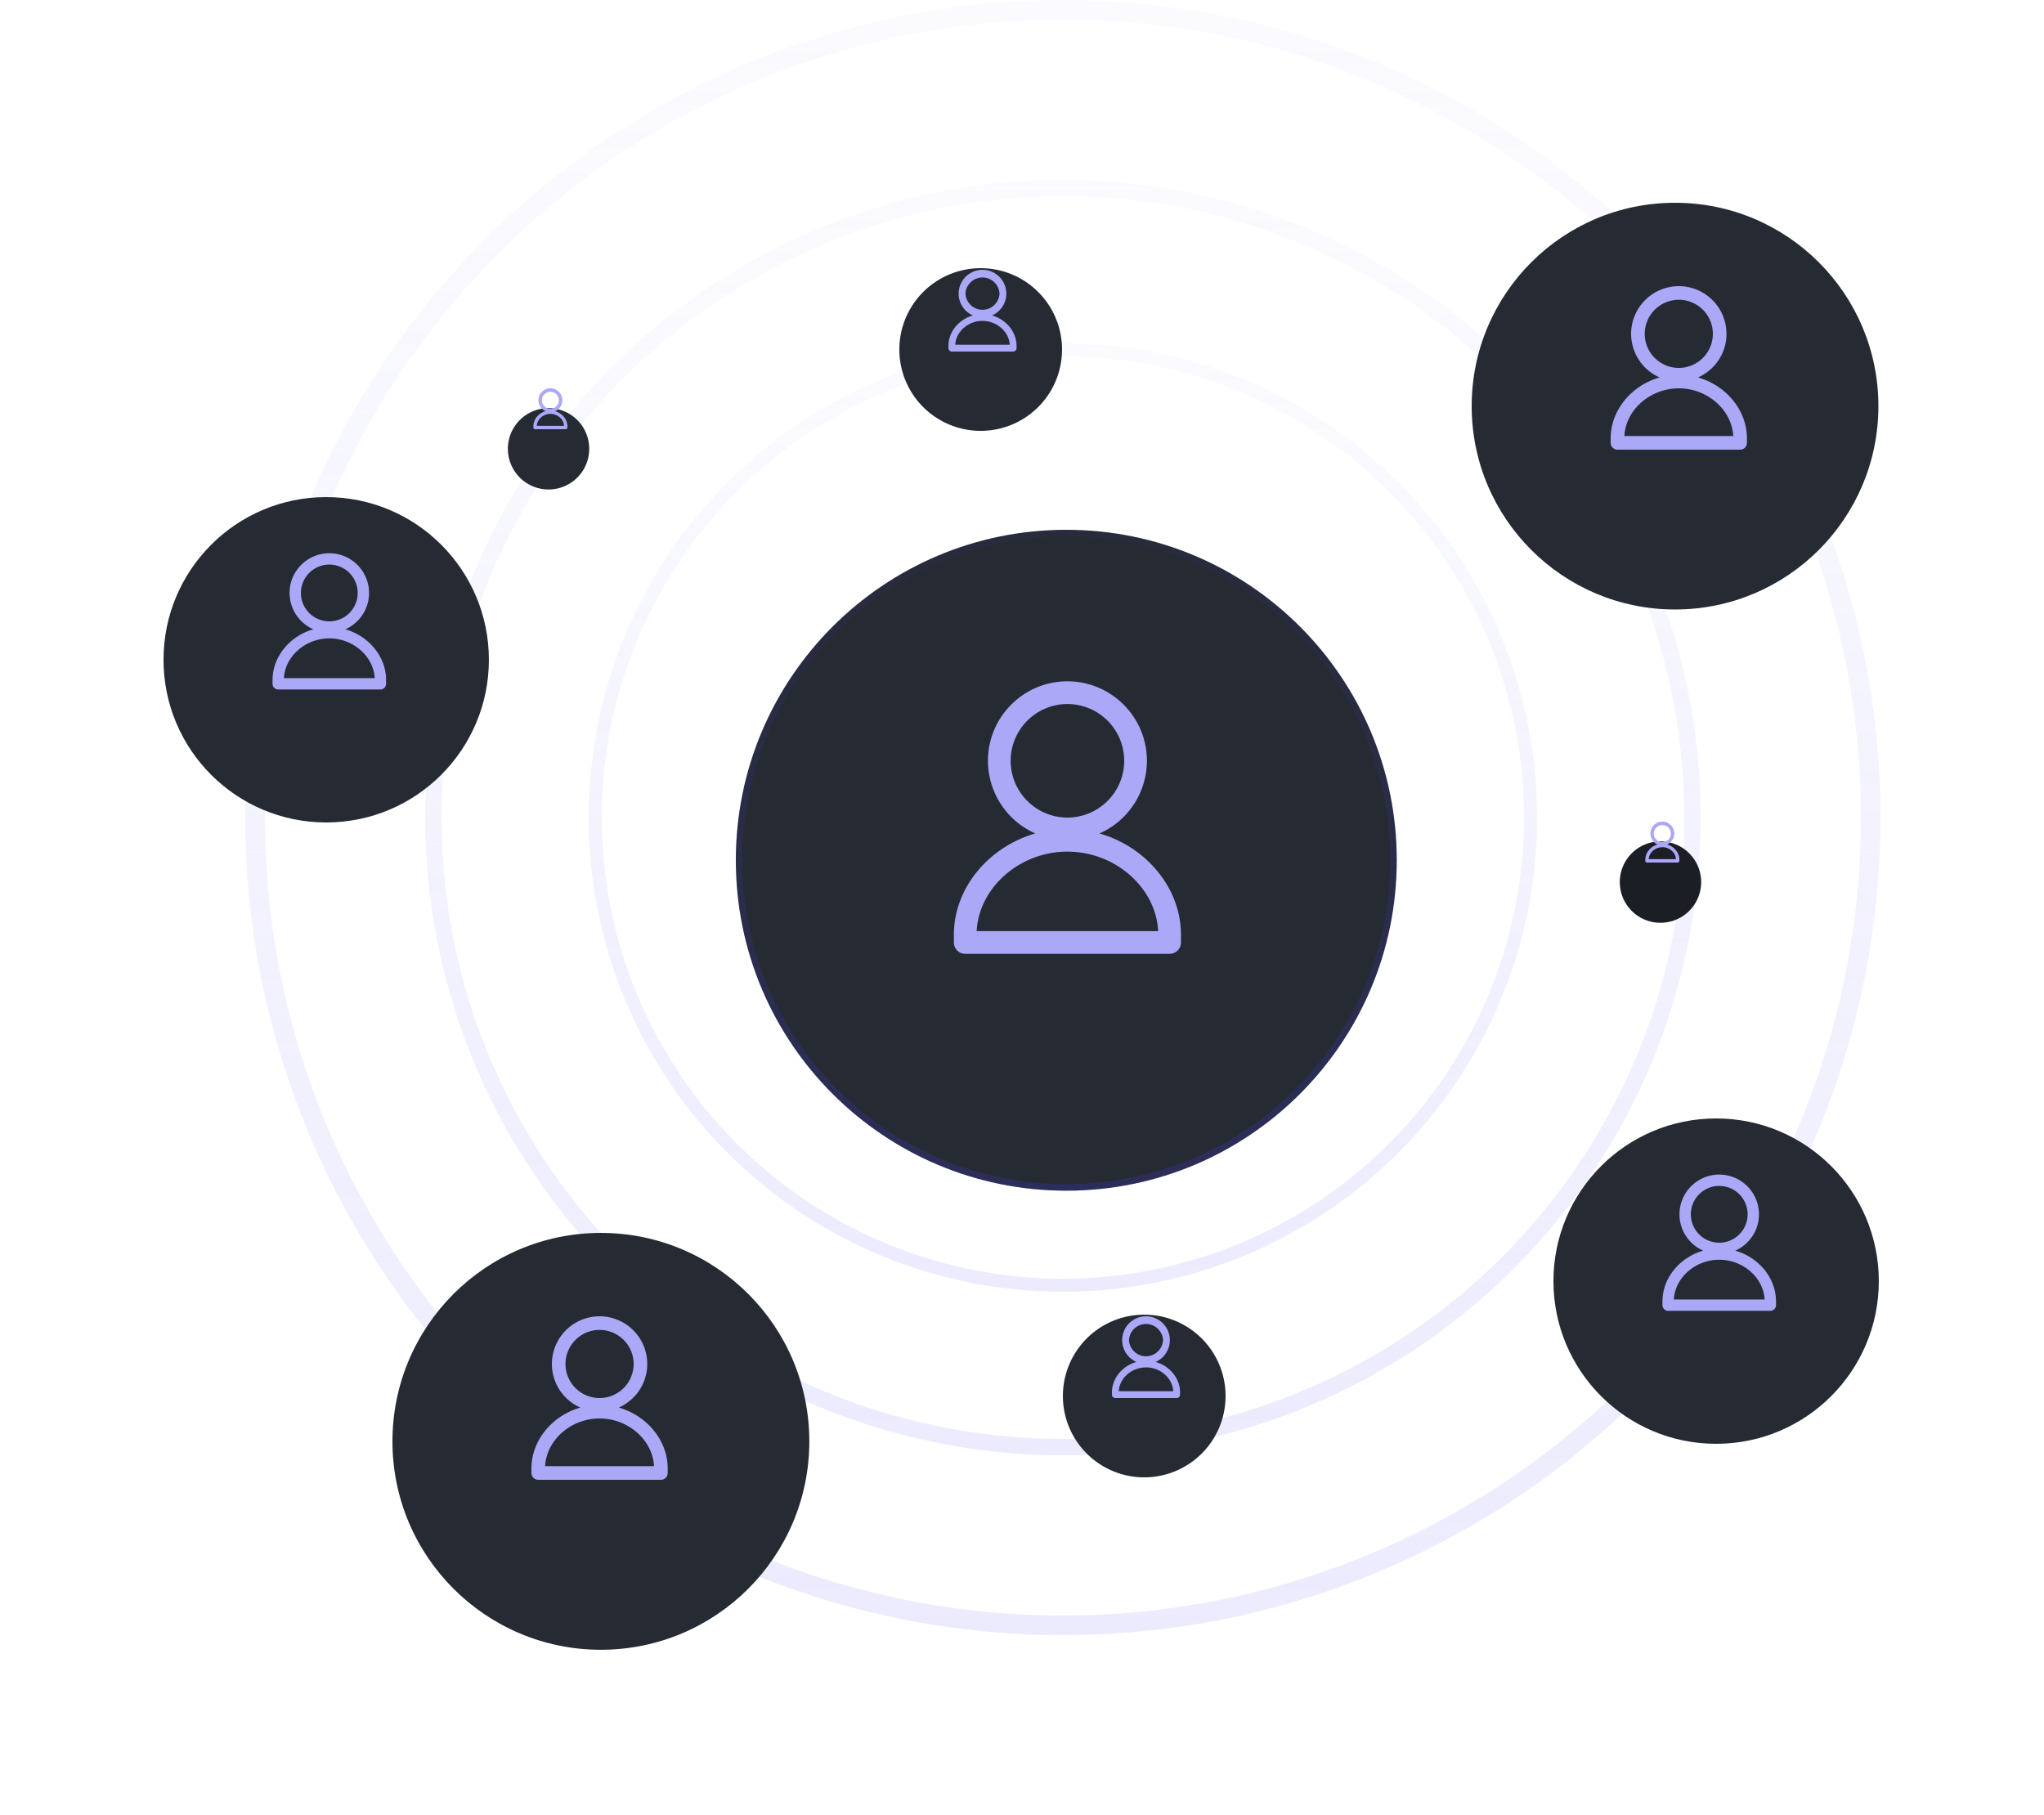 <svg xmlns="http://www.w3.org/2000/svg" width="125" height="111" fill="none"><circle cx="65" cy="50" r="49.4" stroke="url(#a)" stroke-opacity=".2" stroke-width="1.2"/><circle cx="65" cy="50" r="38.5" stroke="url(#b)" stroke-opacity=".2"/><circle cx="65" cy="50" r="28.6" stroke="url(#c)" stroke-opacity=".2" stroke-width=".8"/><g filter="url(#d)"><path fill="#262A33" d="M32.903 27.449a2.487 2.487 0 1 0 1.287-4.805 2.487 2.487 0 0 0-1.287 4.805Z"/></g><path fill="#AAA8F7" fill-rule="evenodd" d="M34.597 26.25h-1.875a.104.104 0 0 1-.104-.104v-.07c0-.432.32-.808.747-.93a.73.73 0 1 1 .589 0c.426.122.747.498.747.93v.07a.104.104 0 0 1-.104.104Zm-.417-1.77a.521.521 0 1 0-1.042 0 .521.521 0 0 0 1.042 0Zm-.52.832c-.44 0-.812.331-.833.73h1.665c-.02-.399-.393-.73-.832-.73Z" clip-rule="evenodd"/><g filter="url(#e)"><path fill="#262A33" d="M36.747 98.494c7.04 0 12.747-5.707 12.747-12.747S43.787 73 36.747 73 24 78.707 24 85.747s5.707 12.747 12.747 12.747Z"/></g><path fill="#AAA8F7" fill-rule="evenodd" d="M40.417 90.5h-7.5a.417.417 0 0 1-.417-.417v-.278c0-1.728 1.283-3.234 2.99-3.722a2.919 2.919 0 0 1-1.74-2.666 2.92 2.92 0 0 1 2.917-2.917 2.92 2.92 0 0 1 2.916 2.917c0 1.19-.716 2.213-1.74 2.666 1.707.488 2.99 1.994 2.99 3.722v.278c0 .23-.186.417-.416.417Zm-1.667-7.083a2.086 2.086 0 0 0-2.083-2.084 2.086 2.086 0 0 0-2.084 2.084c0 1.148.935 2.083 2.084 2.083a2.086 2.086 0 0 0 2.083-2.083Zm-2.083 3.333c-1.757 0-3.248 1.322-3.33 2.917h6.66c-.083-1.595-1.574-2.917-3.33-2.917Z" clip-rule="evenodd"/><g filter="url(#f)"><path fill="#262A33" d="M65.209 70.418c11.161 0 20.209-9.048 20.209-20.21C85.418 39.049 76.37 30 65.208 30 54.049 30 45 39.048 45 50.209s9.048 20.209 20.209 20.209Z"/><path stroke="url(#g)" stroke-opacity=".2" stroke-width=".4" d="M85.218 50.209c0 11.05-8.959 20.009-20.01 20.009-11.05 0-20.008-8.959-20.008-20.01 0-11.05 8.958-20.008 20.009-20.008 11.05 0 20.009 8.958 20.009 20.009Z"/></g><path fill="#AAA8F7" fill-rule="evenodd" d="M71.528 58.333h-12.5a.695.695 0 0 1-.695-.694v-.463c0-2.88 2.14-5.391 4.984-6.204a4.865 4.865 0 0 1-2.9-4.444c0-2.68 2.18-4.861 4.86-4.861 2.681 0 4.862 2.18 4.862 4.86a4.865 4.865 0 0 1-2.9 4.445c2.844.813 4.983 3.323 4.983 6.204v.463a.695.695 0 0 1-.694.694ZM68.75 46.528a3.476 3.476 0 0 0-3.472-3.472 3.476 3.476 0 0 0-3.472 3.472A3.476 3.476 0 0 0 65.278 50a3.476 3.476 0 0 0 3.472-3.472Zm-3.472 5.555c-2.927 0-5.413 2.204-5.55 4.861h11.1c-.138-2.657-2.623-4.86-5.55-4.86Z" clip-rule="evenodd"/><g filter="url(#h)"><path fill="#262A33" d="M102.436 34.873c6.869 0 12.437-5.568 12.437-12.437 0-6.868-5.568-12.436-12.437-12.436C95.568 10 90 15.568 90 22.436c0 6.869 5.568 12.437 12.436 12.437Z"/></g><path fill="#AAA8F7" fill-rule="evenodd" d="M106.417 27.5h-7.5a.417.417 0 0 1-.417-.417v-.278c0-1.728 1.283-3.234 2.99-3.722a2.92 2.92 0 0 1-1.74-2.666 2.92 2.92 0 0 1 2.917-2.917 2.92 2.92 0 0 1 2.916 2.917c0 1.19-.716 2.213-1.74 2.666 1.707.488 2.99 1.994 2.99 3.722v.278c0 .23-.186.417-.416.417Zm-1.667-7.083a2.086 2.086 0 0 0-2.083-2.084 2.086 2.086 0 0 0-2.084 2.084c0 1.148.935 2.083 2.084 2.083a2.086 2.086 0 0 0 2.083-2.083Zm-2.083 3.333c-1.757 0-3.248 1.322-3.33 2.917h6.659c-.082-1.595-1.573-2.917-3.329-2.917Z" clip-rule="evenodd"/><g filter="url(#i)"><path fill="#1C1E26" d="M100.902 53.949a2.488 2.488 0 1 0 1.288-4.807 2.488 2.488 0 0 0-1.288 4.807Z"/></g><path fill="#AAA8F7" fill-rule="evenodd" d="M102.597 52.75h-1.875a.104.104 0 0 1-.104-.104v-.07c0-.432.321-.808.748-.93a.73.73 0 0 1-.436-.667.73.73 0 1 1 1.024.667c.426.122.747.498.747.93v.07a.104.104 0 0 1-.104.104Zm-.417-1.77a.52.52 0 1 0-1.042 0 .52.52 0 0 0 1.042 0Zm-.52.833c-.439 0-.812.33-.833.729h1.665c-.021-.399-.393-.73-.832-.73Z" clip-rule="evenodd"/><g filter="url(#j)"><path fill="#262A33" d="M104.949 85.898c5.495 0 9.949-4.454 9.949-9.949S110.444 66 104.949 66 95 70.454 95 75.949s4.454 9.949 9.949 9.949Z"/></g><path fill="#AAA8F7" fill-rule="evenodd" d="M108.264 80.167h-6.25a.347.347 0 0 1-.347-.347v-.232c0-1.44 1.069-2.696 2.492-3.102a2.433 2.433 0 0 1-1.451-2.222c0-1.34 1.091-2.43 2.431-2.43s2.43 1.09 2.43 2.43c0 .991-.597 1.844-1.45 2.222 1.423.406 2.492 1.662 2.492 3.102v.232a.347.347 0 0 1-.347.347Zm-1.389-5.903c0-.957-.779-1.736-1.736-1.736s-1.736.779-1.736 1.736.779 1.736 1.736 1.736 1.736-.779 1.736-1.736Zm-1.736 2.778c-1.464 0-2.706 1.101-2.775 2.43h5.55c-.069-1.329-1.312-2.43-2.775-2.43Z" clip-rule="evenodd"/><g filter="url(#k)"><path fill="#262A33" d="M19.949 47.898c5.495 0 9.949-4.454 9.949-9.949S25.444 28 19.949 28 10 32.454 10 37.949s4.454 9.949 9.949 9.949Z"/></g><path fill="#AAA8F7" fill-rule="evenodd" d="M23.264 42.167h-6.25a.347.347 0 0 1-.347-.348v-.231c0-1.44 1.07-2.696 2.492-3.102a2.433 2.433 0 0 1-1.45-2.222c0-1.34 1.09-2.43 2.43-2.43s2.43 1.09 2.43 2.43c0 .991-.597 1.844-1.45 2.222 1.423.406 2.492 1.662 2.492 3.102v.231a.347.347 0 0 1-.347.348Zm-1.389-5.903c0-.957-.779-1.736-1.736-1.736s-1.736.779-1.736 1.736S19.182 38 20.139 38s1.736-.779 1.736-1.736Zm-1.736 2.778c-1.464 0-2.706 1.101-2.775 2.43h5.55c-.069-1.329-1.312-2.43-2.775-2.43Z" clip-rule="evenodd"/><g filter="url(#l)"><path fill="#262A33" d="M59.974 23.949a4.974 4.974 0 1 0 0-9.949 4.974 4.974 0 0 0 0 9.949Z"/></g><path fill="#AAA8F7" fill-rule="evenodd" d="M61.958 21.5h-3.75a.208.208 0 0 1-.208-.208v-.14c0-.864.642-1.617 1.495-1.86a1.46 1.46 0 0 1-.87-1.334 1.46 1.46 0 0 1 1.458-1.458 1.46 1.46 0 0 1 1.459 1.458 1.46 1.46 0 0 1-.87 1.334c.853.243 1.495.996 1.495 1.86v.14a.208.208 0 0 1-.209.208Zm-.833-3.542a1.043 1.043 0 0 0-2.083 0 1.043 1.043 0 0 0 2.083 0Zm-1.042 1.667c-.878 0-1.623.661-1.664 1.458h3.33c-.042-.797-.788-1.458-1.666-1.458Z" clip-rule="evenodd"/><g filter="url(#m)"><path fill="#262A33" d="M69.975 87.949a4.974 4.974 0 1 0 0-9.949 4.974 4.974 0 0 0 0 9.949Z"/></g><path fill="#AAA8F7" fill-rule="evenodd" d="M71.958 85.5h-3.75a.208.208 0 0 1-.208-.208v-.14c0-.864.642-1.617 1.495-1.86a1.46 1.46 0 0 1-.87-1.334 1.46 1.46 0 0 1 1.458-1.458 1.46 1.46 0 0 1 1.459 1.458 1.46 1.46 0 0 1-.87 1.334c.853.243 1.495.996 1.495 1.86v.14a.208.208 0 0 1-.209.208Zm-.833-3.542a1.043 1.043 0 0 0-2.083 0 1.043 1.043 0 0 0 2.083 0Zm-1.042 1.667c-.878 0-1.623.661-1.665 1.458h3.33c-.04-.797-.787-1.458-1.665-1.458Z" clip-rule="evenodd"/><defs><filter id="d" width="23.385" height="23.385" x="21.854" y="15.755" color-interpolation-filters="sRGB" filterUnits="userSpaceOnUse"><feFlood flood-opacity="0" result="BackgroundImageFix"/><feColorMatrix in="SourceAlpha" result="hardAlpha" values="0 0 0 0 0 0 0 0 0 0 0 0 0 0 0 0 0 0 127 0"/><feMorphology in="SourceAlpha" radius=".8" result="effect1_dropShadow_4784_459922"/><feOffset dy="2.401"/><feGaussianBlur stdDeviation="5.003"/><feComposite in2="hardAlpha" operator="out"/><feColorMatrix values="0 0 0 0 0 0 0 0 0 0 0 0 0 0 0 0 0 0 0.1 0"/><feBlend in2="BackgroundImageFix" mode="multiply" result="effect1_dropShadow_4784_459922"/><feBlend in="SourceGraphic" in2="effect1_dropShadow_4784_459922" result="shape"/></filter><filter id="e" width="43.904" height="43.904" x="14.795" y="66.197" color-interpolation-filters="sRGB" filterUnits="userSpaceOnUse"><feFlood flood-opacity="0" result="BackgroundImageFix"/><feColorMatrix in="SourceAlpha" result="hardAlpha" values="0 0 0 0 0 0 0 0 0 0 0 0 0 0 0 0 0 0 127 0"/><feMorphology in="SourceAlpha" radius=".8" result="effect1_dropShadow_4784_459922"/><feOffset dy="2.401"/><feGaussianBlur stdDeviation="5.003"/><feComposite in2="hardAlpha" operator="out"/><feColorMatrix values="0 0 0 0 0 0 0 0 0 0 0 0 0 0 0 0 0 0 0.1 0"/><feBlend in2="BackgroundImageFix" mode="multiply" result="effect1_dropShadow_4784_459922"/><feBlend in="SourceGraphic" in2="effect1_dropShadow_4784_459922" result="shape"/></filter><filter id="f" width="58.827" height="58.827" x="35.795" y="23.197" color-interpolation-filters="sRGB" filterUnits="userSpaceOnUse"><feFlood flood-opacity="0" result="BackgroundImageFix"/><feColorMatrix in="SourceAlpha" result="hardAlpha" values="0 0 0 0 0 0 0 0 0 0 0 0 0 0 0 0 0 0 127 0"/><feMorphology in="SourceAlpha" radius=".8" result="effect1_dropShadow_4784_459922"/><feOffset dy="2.401"/><feGaussianBlur stdDeviation="5.003"/><feComposite in2="hardAlpha" operator="out"/><feColorMatrix values="0 0 0 0 0 0 0 0 0 0 0 0 0 0 0 0 0 0 0.1 0"/><feBlend in2="BackgroundImageFix" mode="multiply" result="effect1_dropShadow_4784_459922"/><feBlend in="SourceGraphic" in2="effect1_dropShadow_4784_459922" result="shape"/></filter><filter id="h" width="43.282" height="43.282" x="80.795" y="3.196" color-interpolation-filters="sRGB" filterUnits="userSpaceOnUse"><feFlood flood-opacity="0" result="BackgroundImageFix"/><feColorMatrix in="SourceAlpha" result="hardAlpha" values="0 0 0 0 0 0 0 0 0 0 0 0 0 0 0 0 0 0 127 0"/><feMorphology in="SourceAlpha" radius=".8" result="effect1_dropShadow_4784_459922"/><feOffset dy="2.401"/><feGaussianBlur stdDeviation="5.003"/><feComposite in2="hardAlpha" operator="out"/><feColorMatrix values="0 0 0 0 0 0 0 0 0 0 0 0 0 0 0 0 0 0 0.1 0"/><feBlend in2="BackgroundImageFix" mode="multiply" result="effect1_dropShadow_4784_459922"/><feBlend in="SourceGraphic" in2="effect1_dropShadow_4784_459922" result="shape"/></filter><filter id="i" width="23.385" height="23.385" x="89.854" y="42.255" color-interpolation-filters="sRGB" filterUnits="userSpaceOnUse"><feFlood flood-opacity="0" result="BackgroundImageFix"/><feColorMatrix in="SourceAlpha" result="hardAlpha" values="0 0 0 0 0 0 0 0 0 0 0 0 0 0 0 0 0 0 127 0"/><feMorphology in="SourceAlpha" radius=".8" result="effect1_dropShadow_4784_459922"/><feOffset dy="2.401"/><feGaussianBlur stdDeviation="5.003"/><feComposite in2="hardAlpha" operator="out"/><feColorMatrix values="0 0 0 0 0 0 0 0 0 0 0 0 0 0 0 0 0 0 0.1 0"/><feBlend in2="BackgroundImageFix" mode="multiply" result="effect1_dropShadow_4784_459922"/><feBlend in="SourceGraphic" in2="effect1_dropShadow_4784_459922" result="shape"/></filter><filter id="j" width="38.307" height="38.307" x="85.795" y="59.197" color-interpolation-filters="sRGB" filterUnits="userSpaceOnUse"><feFlood flood-opacity="0" result="BackgroundImageFix"/><feColorMatrix in="SourceAlpha" result="hardAlpha" values="0 0 0 0 0 0 0 0 0 0 0 0 0 0 0 0 0 0 127 0"/><feMorphology in="SourceAlpha" radius=".8" result="effect1_dropShadow_4784_459922"/><feOffset dy="2.401"/><feGaussianBlur stdDeviation="5.003"/><feComposite in2="hardAlpha" operator="out"/><feColorMatrix values="0 0 0 0 0 0 0 0 0 0 0 0 0 0 0 0 0 0 0.1 0"/><feBlend in2="BackgroundImageFix" mode="multiply" result="effect1_dropShadow_4784_459922"/><feBlend in="SourceGraphic" in2="effect1_dropShadow_4784_459922" result="shape"/></filter><filter id="k" width="38.307" height="38.307" x=".795" y="21.197" color-interpolation-filters="sRGB" filterUnits="userSpaceOnUse"><feFlood flood-opacity="0" result="BackgroundImageFix"/><feColorMatrix in="SourceAlpha" result="hardAlpha" values="0 0 0 0 0 0 0 0 0 0 0 0 0 0 0 0 0 0 127 0"/><feMorphology in="SourceAlpha" radius=".8" result="effect1_dropShadow_4784_459922"/><feOffset dy="2.401"/><feGaussianBlur stdDeviation="5.003"/><feComposite in2="hardAlpha" operator="out"/><feColorMatrix values="0 0 0 0 0 0 0 0 0 0 0 0 0 0 0 0 0 0 0.1 0"/><feBlend in2="BackgroundImageFix" mode="multiply" result="effect1_dropShadow_4784_459922"/><feBlend in="SourceGraphic" in2="effect1_dropShadow_4784_459922" result="shape"/></filter><filter id="l" width="28.358" height="28.358" x="45.795" y="7.197" color-interpolation-filters="sRGB" filterUnits="userSpaceOnUse"><feFlood flood-opacity="0" result="BackgroundImageFix"/><feColorMatrix in="SourceAlpha" result="hardAlpha" values="0 0 0 0 0 0 0 0 0 0 0 0 0 0 0 0 0 0 127 0"/><feMorphology in="SourceAlpha" radius=".8" result="effect1_dropShadow_4784_459922"/><feOffset dy="2.401"/><feGaussianBlur stdDeviation="5.003"/><feComposite in2="hardAlpha" operator="out"/><feColorMatrix values="0 0 0 0 0 0 0 0 0 0 0 0 0 0 0 0 0 0 0.1 0"/><feBlend in2="BackgroundImageFix" mode="multiply" result="effect1_dropShadow_4784_459922"/><feBlend in="SourceGraphic" in2="effect1_dropShadow_4784_459922" result="shape"/></filter><filter id="m" width="28.358" height="28.358" x="55.795" y="71.197" color-interpolation-filters="sRGB" filterUnits="userSpaceOnUse"><feFlood flood-opacity="0" result="BackgroundImageFix"/><feColorMatrix in="SourceAlpha" result="hardAlpha" values="0 0 0 0 0 0 0 0 0 0 0 0 0 0 0 0 0 0 127 0"/><feMorphology in="SourceAlpha" radius=".8" result="effect1_dropShadow_4784_459922"/><feOffset dy="2.401"/><feGaussianBlur stdDeviation="5.003"/><feComposite in2="hardAlpha" operator="out"/><feColorMatrix values="0 0 0 0 0 0 0 0 0 0 0 0 0 0 0 0 0 0 0.1 0"/><feBlend in2="BackgroundImageFix" mode="multiply" result="effect1_dropShadow_4784_459922"/><feBlend in="SourceGraphic" in2="effect1_dropShadow_4784_459922" result="shape"/></filter><linearGradient id="a" x1="65" x2="65" y1="0" y2="100" gradientUnits="userSpaceOnUse"><stop stop-color="#9F9CF9" stop-opacity=".2"/><stop offset="1" stop-color="#9E9CF8"/></linearGradient><linearGradient id="b" x1="65" x2="65" y1="11" y2="89" gradientUnits="userSpaceOnUse"><stop stop-color="#9F9CF9" stop-opacity=".2"/><stop offset="1" stop-color="#9E9CF8"/></linearGradient><linearGradient id="c" x1="65" x2="65" y1="21" y2="79" gradientUnits="userSpaceOnUse"><stop stop-color="#9F9CF9" stop-opacity=".2"/><stop offset="1" stop-color="#9E9CF8"/></linearGradient><linearGradient id="g" x1="65.209" x2="65.209" y1="30" y2="70.418" gradientUnits="userSpaceOnUse"><stop stop-color="#423EEE" stop-opacity=".2"/><stop offset="1" stop-color="#423EEE"/></linearGradient></defs></svg>
